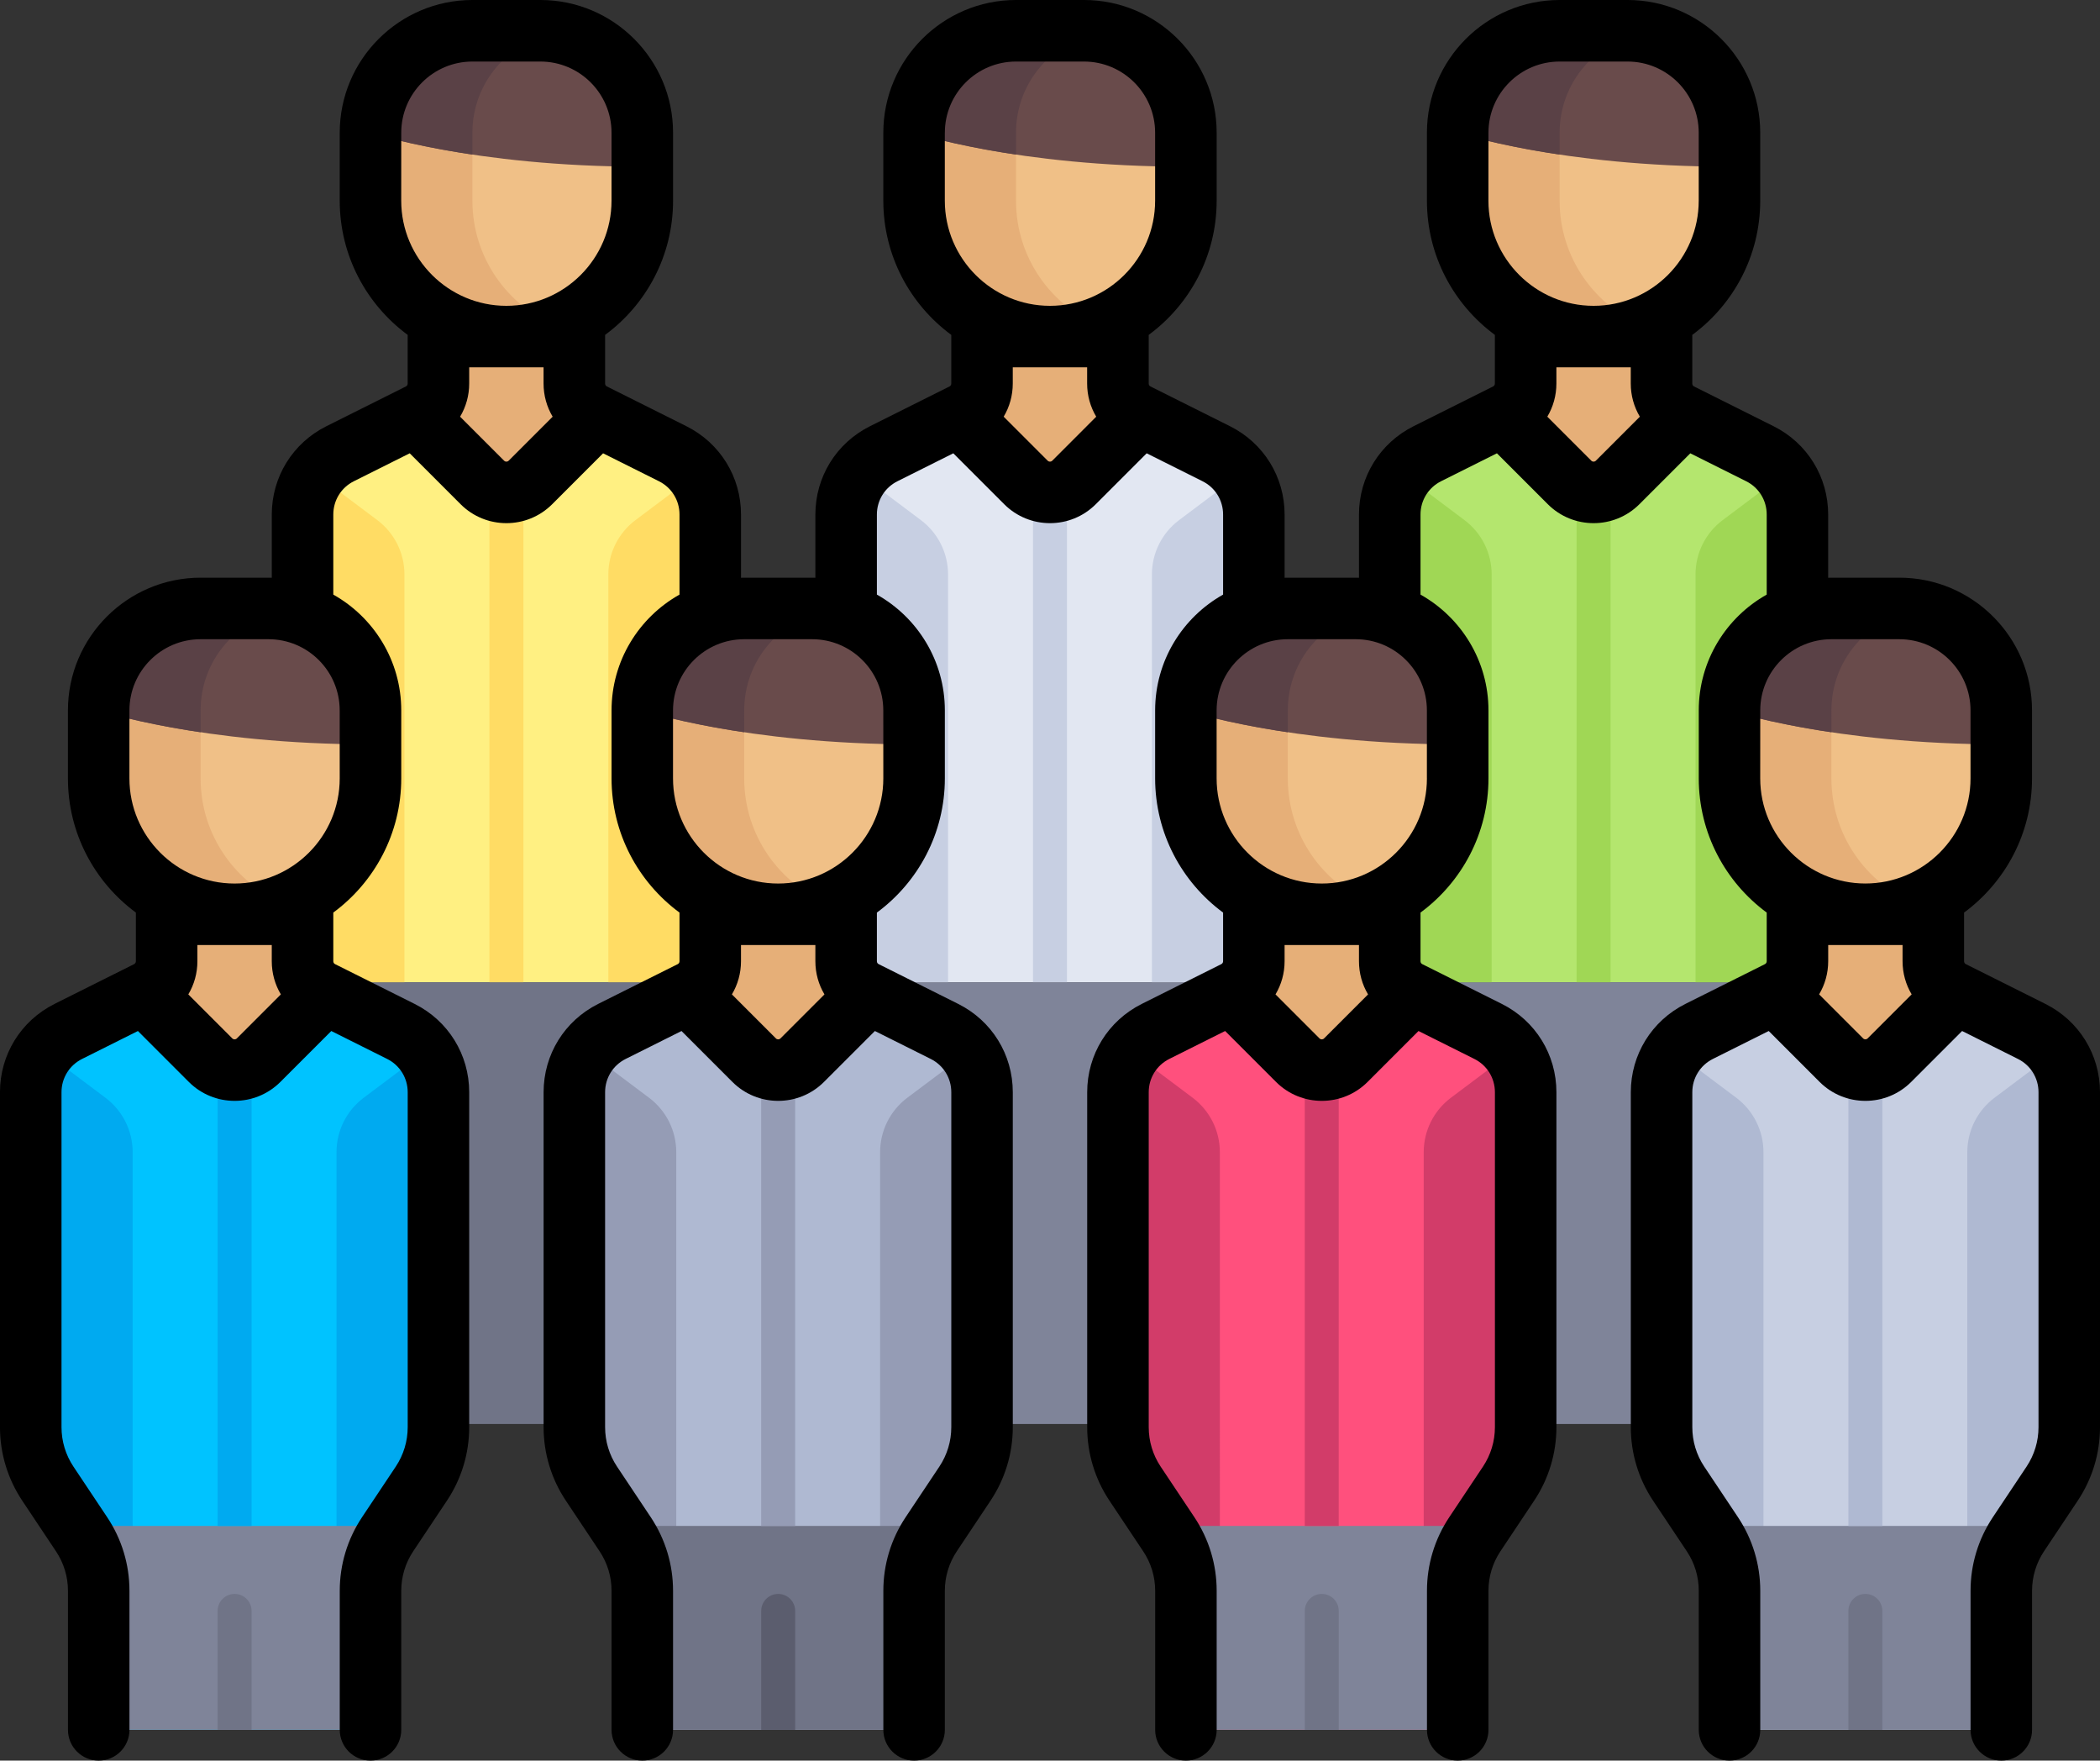 <?xml version="1.0" encoding="iso-8859-1"?>
<!-- Generator: Adobe Illustrator 21.1.0, SVG Export Plug-In . SVG Version: 6.00 Build 0)  -->
<svg version="1.1" id="Layer_1" xmlns="http://www.w3.org/2000/svg" xmlns:xlink="http://www.w3.org/1999/xlink" x="0px" y="0px"
	 viewBox="172.001 367.663 70 58.675" style="enable-background:new 172.001 367.663 70 58.675;" xml:space="preserve">
<rect x="172.001" y="367.663" width="70" height="58.675" fill="#333333" stroke="none"/>
<g>
	<path style="fill:#B4E66E;" d="M231.915,400.398V384.81c0-0.858-0.485-1.642-1.252-2.026l-2.652-1.326
		c-0.384-0.192-0.626-0.584-0.626-1.013v-2.698h-4.53v2.698c0,0.429-0.242,0.821-0.626,1.013l-2.652,1.326
		c-0.767,0.384-1.252,1.168-1.252,2.026v15.588H231.915z"/>
	<rect x="220.59" y="400.398" style="fill:#7F8499;" width="9.06" height="14.722"/>
	<rect x="224.554" y="383.411" style="fill:#A0D755;" width="1.132" height="16.987"/>
	<path style="fill:#E6AF78;" d="M225.12,383.411L225.12,383.411c-1.251,0-2.265-1.014-2.265-2.265v-3.397h4.53v3.397
		C227.385,382.397,226.371,383.411,225.12,383.411z"/>
	<path style="fill:#F0C087;" d="M225.12,378.881L225.12,378.881c-2.502,0-4.53-2.028-4.53-4.53v-2.265
		c0-1.876,1.521-3.397,3.397-3.397h2.265c1.876,0,3.397,1.521,3.397,3.397v2.265C229.65,376.853,227.622,378.881,225.12,378.881z"/>
	<path style="fill:#E6AF78;" d="M223.988,374.351v-2.265c0-1.682,1.226-3.07,2.831-3.34c-0.185-0.031-0.372-0.057-0.566-0.057
		h-2.265c-1.876,0-3.397,1.521-3.397,3.397v2.265c0,2.502,2.028,4.53,4.53,4.53c0.602,0,1.173-0.123,1.699-0.336
		C225.16,377.872,223.988,376.251,223.988,374.351z"/>
	<path style="fill:#694B4B;" d="M220.59,372.086c0,0,3.397,1.132,9.06,1.132v-1.132c0-1.876-1.521-3.397-3.397-3.397h-2.265
		C222.111,368.688,220.59,370.209,220.59,372.086L220.59,372.086z"/>
	<path style="fill:#5A4146;" d="M223.988,372.086c0-1.682,1.226-3.07,2.831-3.34c-0.185-0.031-0.372-0.057-0.566-0.057h-2.265
		c-1.876,0-3.397,1.521-3.397,3.397c0,0,1.218,0.403,3.397,0.728V372.086z"/>
	<g>
		<path style="fill:#A0D755;" d="M220.817,384.996l-2.031-1.524c-0.284,0.383-0.46,0.843-0.46,1.338v15.588h3.397v-13.59
			C221.723,386.095,221.387,385.424,220.817,384.996z"/>
		<path style="fill:#A0D755;" d="M229.424,384.996l2.032-1.524c0.284,0.383,0.46,0.843,0.46,1.338v15.588h-3.397v-13.59
			C228.518,386.095,228.853,385.424,229.424,384.996z"/>
	</g>
	<path style="fill:#FFF082;" d="M195.676,400.398V384.81c0-0.858-0.485-1.642-1.252-2.026l-2.652-1.326
		c-0.384-0.192-0.626-0.584-0.626-1.013v-2.698h-4.53v2.698c0,0.429-0.242,0.821-0.626,1.013l-2.652,1.326
		c-0.767,0.384-1.252,1.168-1.252,2.026v15.588H195.676z"/>
	<rect x="184.35" y="400.398" style="fill:#707487;" width="9.06" height="14.722"/>
	<rect x="188.315" y="383.411" style="fill:#FFDC64;" width="1.132" height="16.987"/>
	<path style="fill:#E6AF78;" d="M188.881,383.411L188.881,383.411c-1.251,0-2.265-1.014-2.265-2.265v-3.397h4.53v3.397
		C191.146,382.397,190.132,383.411,188.881,383.411z"/>
	<path style="fill:#F0C087;" d="M188.881,378.881L188.881,378.881c-2.502,0-4.53-2.028-4.53-4.53v-2.265
		c0-1.876,1.521-3.397,3.397-3.397h2.265c1.876,0,3.397,1.521,3.397,3.397v2.265C193.411,376.853,191.383,378.881,188.881,378.881z"
		/>
	<path style="fill:#E6AF78;" d="M187.748,374.351v-2.265c0-1.682,1.226-3.07,2.831-3.34c-0.185-0.031-0.372-0.057-0.566-0.057
		h-2.265c-1.876,0-3.397,1.521-3.397,3.397v2.265c0,2.502,2.028,4.53,4.53,4.53c0.602,0,1.173-0.123,1.699-0.336
		C188.921,377.872,187.748,376.251,187.748,374.351z"/>
	<path style="fill:#694B4B;" d="M184.351,372.086c0,0,3.397,1.132,9.06,1.132v-1.132c0-1.876-1.521-3.397-3.397-3.397h-2.265
		C185.872,368.688,184.351,370.209,184.351,372.086L184.351,372.086z"/>
	<path style="fill:#5A4146;" d="M187.748,372.086c0-1.682,1.226-3.07,2.831-3.34c-0.185-0.031-0.372-0.057-0.566-0.057h-2.265
		c-1.876,0-3.397,1.521-3.397,3.397c0,0,1.218,0.403,3.397,0.728L187.748,372.086L187.748,372.086z"/>
	<g>
		<path style="fill:#FFDC64;" d="M184.577,384.996l-2.032-1.524c-0.284,0.383-0.46,0.843-0.46,1.338v15.588h3.397v-13.59
			C185.483,386.095,185.148,385.424,184.577,384.996z"/>
		<path style="fill:#FFDC64;" d="M193.184,384.996l2.032-1.524c0.284,0.383,0.46,0.843,0.46,1.338v15.588h-3.397v-13.59
			C192.278,386.095,192.614,385.424,193.184,384.996z"/>
	</g>
	<path style="fill:#E2E7F2;" d="M213.795,400.398V384.81c0-0.858-0.485-1.642-1.252-2.026l-2.652-1.326
		c-0.384-0.192-0.626-0.584-0.626-1.013v-2.698h-4.53v2.698c0,0.429-0.242,0.821-0.626,1.013l-2.652,1.326
		c-0.767,0.384-1.252,1.168-1.252,2.026v15.588H213.795z"/>
	<rect x="202.471" y="400.398" style="fill:#7F8499;" width="9.06" height="14.722"/>
	<rect x="206.434" y="383.411" style="fill:#C7CFE2;" width="1.132" height="16.987"/>
	<path style="fill:#E6AF78;" d="M207,383.411L207,383.411c-1.251,0-2.265-1.014-2.265-2.265v-3.397h4.53v3.397
		C209.265,382.397,208.251,383.411,207,383.411z"/>
	<path style="fill:#F0C087;" d="M207,378.881L207,378.881c-2.502,0-4.53-2.028-4.53-4.53v-2.265c0-1.876,1.521-3.397,3.397-3.397
		h2.265c1.876,0,3.397,1.521,3.397,3.397v2.265C211.53,376.853,209.502,378.881,207,378.881z"/>
	<path style="fill:#E6AF78;" d="M205.868,374.351v-2.265c0-1.682,1.226-3.07,2.831-3.34c-0.185-0.031-0.372-0.057-0.566-0.057
		h-2.265c-1.876,0-3.397,1.521-3.397,3.397v2.265c0,2.502,2.028,4.53,4.53,4.53c0.602,0,1.173-0.123,1.699-0.336
		C207.04,377.872,205.868,376.251,205.868,374.351z"/>
	<path style="fill:#694B4B;" d="M202.471,372.086c0,0,3.397,1.132,9.06,1.132v-1.132c0-1.876-1.521-3.397-3.397-3.397h-2.265
		C203.992,368.688,202.471,370.209,202.471,372.086L202.471,372.086z"/>
	<path style="fill:#5A4146;" d="M205.868,372.086c0-1.682,1.226-3.07,2.831-3.34c-0.185-0.031-0.372-0.057-0.566-0.057h-2.265
		c-1.876,0-3.397,1.521-3.397,3.397c0,0,1.218,0.403,3.397,0.728L205.868,372.086L205.868,372.086z"/>
	<g>
		<path style="fill:#C7CFE2;" d="M202.697,384.996l-2.031-1.524c-0.284,0.383-0.46,0.843-0.46,1.338v15.588h3.397v-13.59
			C203.603,386.095,203.267,385.424,202.697,384.996z"/>
		<path style="fill:#C7CFE2;" d="M211.304,384.996l2.031-1.524c0.284,0.383,0.46,0.843,0.46,1.338v15.588h-3.397v-13.59
			C210.398,386.095,210.734,385.424,211.304,384.996z"/>
	</g>
	<path style="fill:#00C3FF;" d="M185.364,402.037l-2.652-1.326c-0.384-0.192-0.626-0.584-0.626-1.013V397h-4.53v2.698
		c0,0.429-0.242,0.821-0.626,1.013l-2.652,1.326c-0.767,0.384-1.252,1.168-1.252,2.026v11.161c0,0.671,0.199,1.326,0.571,1.885
		l1.124,1.686c0.372,0.558,0.571,1.214,0.571,1.885v4.634h9.06v-4.634c0-0.671,0.199-1.326,0.571-1.885l1.124-1.686
		c0.372-0.558,0.571-1.214,0.571-1.885v-11.161C186.616,403.205,186.131,402.421,185.364,402.037z"/>
	<g>
		<path style="fill:#00AAF0;" d="M174.72,418.794c0.372,0.558,0.571,1.214,0.571,1.885v0.104h1.132V406.06
			c0-0.713-0.336-1.384-0.906-1.812l-2.032-1.524c-0.284,0.383-0.46,0.843-0.46,1.338v11.161c0,0.671,0.199,1.326,0.571,1.885
			L174.72,418.794z"/>
		<path style="fill:#00AAF0;" d="M184.921,418.794c-0.372,0.558-0.571,1.214-0.571,1.885v0.104h-1.132V406.06
			c0-0.713,0.336-1.384,0.906-1.812l2.032-1.524c0.284,0.383,0.46,0.843,0.46,1.338v11.161c0,0.671-0.199,1.326-0.571,1.885
			L184.921,418.794z"/>
	</g>
	<rect x="175.291" y="418.517" style="fill:#7F8499;" width="9.06" height="6.795"/>
	<path style="fill:#707487;" d="M179.821,420.783c-0.313,0-0.566,0.253-0.566,0.566v3.964h1.132v-3.964
		C180.387,421.036,180.133,420.783,179.821,420.783z"/>
	<rect x="179.255" y="402.663" style="fill:#00AAF0;" width="1.132" height="15.855"/>
	<path style="fill:#E6AF78;" d="M179.821,402.663L179.821,402.663c-1.251,0-2.265-1.014-2.265-2.265V397h4.53v3.397
		C182.086,401.649,181.072,402.663,179.821,402.663z"/>
	<path style="fill:#F0C087;" d="M179.821,398.133L179.821,398.133c-2.502,0-4.53-2.028-4.53-4.53v-2.265
		c0-1.876,1.521-3.397,3.397-3.397h2.265c1.876,0,3.397,1.521,3.397,3.397v2.265C184.351,396.105,182.323,398.133,179.821,398.133z"
		/>
	<path style="fill:#E6AF78;" d="M178.688,393.603v-2.265c0-1.682,1.226-3.07,2.831-3.34c-0.185-0.031-0.372-0.057-0.566-0.057
		h-2.265c-1.876,0-3.397,1.521-3.397,3.397v2.265c0,2.502,2.028,4.53,4.53,4.53c0.602,0,1.173-0.123,1.699-0.336
		C179.861,397.124,178.688,395.503,178.688,393.603z"/>
	<path style="fill:#694B4B;" d="M175.291,391.338c0,0,3.397,1.132,9.06,1.132v-1.132c0-1.876-1.521-3.397-3.397-3.397h-2.265
		C176.812,387.941,175.291,389.462,175.291,391.338L175.291,391.338z"/>
	<path style="fill:#5A4146;" d="M178.688,391.338c0-1.682,1.226-3.07,2.831-3.34c-0.185-0.031-0.372-0.057-0.566-0.057h-2.265
		c-1.876,0-3.397,1.521-3.397,3.397c0,0,1.218,0.403,3.397,0.728V391.338z"/>
	<path style="fill:#AFB9D2;" d="M203.483,402.037l-2.652-1.326c-0.384-0.192-0.626-0.584-0.626-1.013V397h-4.53v2.698
		c0,0.429-0.242,0.821-0.626,1.013l-2.652,1.326c-0.767,0.384-1.252,1.168-1.252,2.026v11.161c0,0.671,0.199,1.326,0.571,1.885
		l1.124,1.686c0.372,0.558,0.571,1.214,0.571,1.885v4.634h9.06v-4.634c0-0.671,0.199-1.326,0.571-1.885l1.124-1.686
		c0.372-0.558,0.571-1.214,0.571-1.885v-11.161C204.735,403.205,204.251,402.421,203.483,402.037z"/>
	<g>
		<path style="fill:#959CB5;" d="M192.84,418.794c0.372,0.558,0.571,1.214,0.571,1.885v0.104h1.132V406.06
			c0-0.713-0.336-1.384-0.906-1.812l-2.031-1.524c-0.284,0.383-0.46,0.843-0.46,1.338v11.161c0,0.671,0.199,1.326,0.571,1.885
			L192.84,418.794z"/>
		<path style="fill:#959CB5;" d="M203.041,418.794c-0.372,0.558-0.571,1.214-0.571,1.885v0.104h-1.132V406.06
			c0-0.713,0.336-1.384,0.906-1.812l2.031-1.524c0.284,0.383,0.46,0.843,0.46,1.338v11.161c0,0.671-0.199,1.326-0.571,1.885
			L203.041,418.794z"/>
	</g>
	<rect x="193.411" y="418.517" style="fill:#707487;" width="9.06" height="6.795"/>
	<path style="fill:#5B5D6E;" d="M197.941,420.783c-0.313,0-0.566,0.253-0.566,0.566v3.964h1.132v-3.964
		C198.507,421.036,198.253,420.783,197.941,420.783z"/>
	<rect x="197.374" y="402.663" style="fill:#959CB5;" width="1.132" height="15.855"/>
	<path style="fill:#E6AF78;" d="M197.941,402.663L197.941,402.663c-1.251,0-2.265-1.014-2.265-2.265V397h4.53v3.397
		C200.206,401.649,199.191,402.663,197.941,402.663z"/>
	<path style="fill:#F0C087;" d="M197.941,398.133L197.941,398.133c-2.502,0-4.53-2.028-4.53-4.53v-2.265
		c0-1.876,1.521-3.397,3.397-3.397h2.265c1.876,0,3.397,1.521,3.397,3.397v2.265C202.471,396.105,200.442,398.133,197.941,398.133z"
		/>
	<path style="fill:#E6AF78;" d="M196.808,393.603v-2.265c0-1.682,1.226-3.07,2.831-3.34c-0.185-0.031-0.372-0.057-0.566-0.057
		h-2.265c-1.876,0-3.397,1.521-3.397,3.397v2.265c0,2.502,2.028,4.53,4.53,4.53c0.602,0,1.173-0.123,1.699-0.336
		C197.981,397.124,196.808,395.503,196.808,393.603z"/>
	<path style="fill:#694B4B;" d="M193.411,391.338c0,0,3.397,1.132,9.06,1.132v-1.132c0-1.876-1.521-3.397-3.397-3.397h-2.265
		C194.932,387.941,193.411,389.462,193.411,391.338L193.411,391.338z"/>
	<path style="fill:#5A4146;" d="M196.808,391.338c0-1.682,1.226-3.07,2.831-3.34c-0.185-0.031-0.372-0.057-0.566-0.057h-2.265
		c-1.876,0-3.397,1.521-3.397,3.397c0,0,1.218,0.403,3.397,0.728V391.338z"/>
	<path style="fill:#FF507D;" d="M221.603,402.037l-2.652-1.326c-0.384-0.192-0.626-0.584-0.626-1.013V397h-4.53v2.698
		c0,0.429-0.242,0.821-0.626,1.013l-2.652,1.326c-0.767,0.384-1.252,1.168-1.252,2.026v11.161c0,0.671,0.199,1.326,0.571,1.885
		l1.124,1.686c0.372,0.558,0.571,1.214,0.571,1.885v4.634h9.06v-4.634c0-0.671,0.199-1.326,0.571-1.885l1.124-1.686
		c0.372-0.558,0.571-1.214,0.571-1.885v-11.161C222.855,403.205,222.371,402.421,221.603,402.037z"/>
	<g>
		<path style="fill:#D23C69;" d="M210.96,418.794c0.372,0.558,0.571,1.214,0.571,1.885v0.104h1.132V406.06
			c0-0.713-0.336-1.384-0.906-1.812l-2.031-1.524c-0.284,0.383-0.46,0.843-0.46,1.338v11.161c0,0.671,0.199,1.326,0.571,1.885
			L210.96,418.794z"/>
		<path style="fill:#D23C69;" d="M221.161,418.794c-0.372,0.558-0.571,1.214-0.571,1.885v0.104h-1.132V406.06
			c0-0.713,0.336-1.384,0.906-1.812l2.031-1.524c0.284,0.383,0.46,0.843,0.46,1.338v11.161c0,0.671-0.199,1.326-0.571,1.885
			L221.161,418.794z"/>
	</g>
	<rect x="211.53" y="418.517" style="fill:#7F8499;" width="9.06" height="6.795"/>
	<path style="fill:#707487;" d="M216.06,420.783c-0.313,0-0.566,0.253-0.566,0.566v3.964h1.132v-3.964
		C216.627,421.036,216.373,420.783,216.06,420.783z"/>
	<rect x="215.493" y="402.663" style="fill:#D23C69;" width="1.132" height="15.855"/>
	<path style="fill:#E6AF78;" d="M216.06,402.663L216.06,402.663c-1.251,0-2.265-1.014-2.265-2.265V397h4.53v3.397
		C218.325,401.649,217.311,402.663,216.06,402.663z"/>
	<path style="fill:#F0C087;" d="M216.06,398.133L216.06,398.133c-2.502,0-4.53-2.028-4.53-4.53v-2.265
		c0-1.876,1.521-3.397,3.397-3.397h2.265c1.876,0,3.397,1.521,3.397,3.397v2.265C220.59,396.105,218.562,398.133,216.06,398.133z"/>
	<path style="fill:#E6AF78;" d="M214.928,393.603v-2.265c0-1.682,1.226-3.07,2.831-3.34c-0.185-0.031-0.372-0.057-0.566-0.057
		h-2.265c-1.876,0-3.397,1.521-3.397,3.397v2.265c0,2.502,2.028,4.53,4.53,4.53c0.602,0,1.173-0.123,1.699-0.336
		C216.1,397.124,214.928,395.503,214.928,393.603z"/>
	<path style="fill:#694B4B;" d="M211.53,391.338c0,0,3.397,1.132,9.06,1.132v-1.132c0-1.876-1.521-3.397-3.397-3.397h-2.265
		C213.051,387.941,211.53,389.462,211.53,391.338L211.53,391.338z"/>
	<path style="fill:#5A4146;" d="M214.928,391.338c0-1.682,1.226-3.07,2.831-3.34c-0.185-0.031-0.372-0.057-0.566-0.057h-2.265
		c-1.876,0-3.397,1.521-3.397,3.397c0,0,1.218,0.403,3.397,0.728L214.928,391.338L214.928,391.338z"/>
	<path style="fill:#C7CFE2;" d="M239.723,402.037l-2.652-1.326c-0.384-0.192-0.626-0.584-0.626-1.013V397h-4.53v2.698
		c0,0.429-0.242,0.821-0.626,1.013l-2.652,1.326c-0.767,0.384-1.252,1.168-1.252,2.026v11.161c0,0.671,0.199,1.326,0.571,1.885
		l1.124,1.686c0.372,0.558,0.571,1.214,0.571,1.885v4.634h9.06v-4.634c0-0.671,0.199-1.326,0.571-1.885l1.124-1.686
		c0.372-0.558,0.571-1.214,0.571-1.885v-11.161C240.975,403.205,240.49,402.421,239.723,402.037z"/>
	<g>
		<path style="fill:#AFB9D2;" d="M229.08,418.794c0.372,0.558,0.571,1.214,0.571,1.885v0.104h1.132V406.06
			c0-0.713-0.336-1.384-0.906-1.812l-2.031-1.524c-0.284,0.383-0.46,0.843-0.46,1.338v11.161c0,0.671,0.199,1.326,0.571,1.885
			L229.08,418.794z"/>
		<path style="fill:#AFB9D2;" d="M239.281,418.794c-0.372,0.558-0.571,1.214-0.571,1.885v0.104h-1.132V406.06
			c0-0.713,0.336-1.384,0.906-1.812l2.032-1.524c0.284,0.383,0.46,0.843,0.46,1.338v11.161c0,0.671-0.199,1.326-0.571,1.885
			L239.281,418.794z"/>
	</g>
	<rect x="229.651" y="418.517" style="fill:#7F8499;" width="9.06" height="6.795"/>
	<path style="fill:#707487;" d="M234.18,420.783c-0.313,0-0.566,0.253-0.566,0.566v3.964h1.132v-3.964
		C234.746,421.036,234.493,420.783,234.18,420.783z"/>
	<rect x="233.614" y="402.663" style="fill:#AFB9D2;" width="1.132" height="15.855"/>
	<path style="fill:#E6AF78;" d="M234.18,402.663L234.18,402.663c-1.251,0-2.265-1.014-2.265-2.265V397h4.53v3.397
		C236.445,401.649,235.431,402.663,234.18,402.663z"/>
	<path style="fill:#F0C087;" d="M234.18,398.133L234.18,398.133c-2.502,0-4.53-2.028-4.53-4.53v-2.265
		c0-1.876,1.521-3.397,3.397-3.397h2.265c1.876,0,3.397,1.521,3.397,3.397v2.265C238.71,396.105,236.682,398.133,234.18,398.133z"/>
	<path style="fill:#E6AF78;" d="M233.048,393.603v-2.265c0-1.682,1.226-3.07,2.831-3.34c-0.185-0.031-0.372-0.057-0.566-0.057
		h-2.265c-1.876,0-3.397,1.521-3.397,3.397v2.265c0,2.502,2.028,4.53,4.53,4.53c0.602,0,1.173-0.123,1.699-0.336
		C234.22,397.124,233.048,395.503,233.048,393.603z"/>
	<path style="fill:#694B4B;" d="M229.65,391.338c0,0,3.397,1.132,9.06,1.132v-1.132c0-1.876-1.521-3.397-3.397-3.397h-2.265
		C231.171,387.941,229.65,389.462,229.65,391.338L229.65,391.338z"/>
	<path style="fill:#5A4146;" d="M233.048,391.338c0-1.682,1.226-3.07,2.831-3.34c-0.185-0.031-0.372-0.057-0.566-0.057h-2.265
		c-1.876,0-3.397,1.521-3.397,3.397c0,0,1.218,0.403,3.397,0.728L233.048,391.338L233.048,391.338z"/>
	<path d="M240.181,401.12l-2.652-1.326c-0.037-0.018-0.059-0.055-0.059-0.096v-1.622c1.373-1.012,2.265-2.64,2.265-4.473v-2.265
		c0-2.439-1.984-4.423-4.423-4.423h-2.265c-0.036,0-0.071,0.002-0.107,0.003v-2.107c0-1.254-0.697-2.382-1.819-2.943l-2.652-1.326
		c-0.037-0.018-0.059-0.055-0.059-0.096v-1.622c1.373-1.012,2.265-2.64,2.265-4.473v-2.265c0-2.439-1.984-4.423-4.423-4.423h-2.264
		c-2.439,0-4.423,1.984-4.423,4.423v2.265c0,1.833,0.892,3.46,2.265,4.473v1.622c0,0.041-0.023,0.078-0.059,0.096l-2.652,1.326
		c-1.122,0.561-1.819,1.689-1.819,2.943v2.107c-0.036-0.001-0.071-0.003-0.107-0.003h-2.265c-0.036,0-0.071,0.002-0.107,0.003
		v-2.107c0-1.254-0.697-2.382-1.819-2.943l-2.652-1.326c-0.037-0.018-0.059-0.055-0.059-0.096v-1.622
		c1.373-1.012,2.265-2.64,2.265-4.473v-2.265c0-2.439-1.984-4.423-4.423-4.423h-2.265c-2.439,0-4.423,1.984-4.423,4.423v2.265
		c0,1.833,0.892,3.46,2.265,4.473v1.622c0,0.041-0.023,0.078-0.059,0.096l-2.652,1.326c-1.122,0.561-1.819,1.689-1.819,2.943v2.107
		c-0.036-0.001-0.071-0.003-0.107-0.003h-2.265c-0.036,0-0.071,0.002-0.107,0.003v-2.107c0-1.254-0.697-2.382-1.819-2.943
		l-2.652-1.326c-0.037-0.018-0.059-0.055-0.059-0.096v-1.622c1.373-1.012,2.265-2.64,2.265-4.473v-2.265
		c0-2.439-1.984-4.423-4.423-4.423h-2.265c-2.439,0-4.423,1.984-4.423,4.423v2.265c0,1.833,0.892,3.46,2.265,4.473v1.622
		c0,0.041-0.023,0.078-0.059,0.096l-2.652,1.326c-1.122,0.561-1.819,1.689-1.819,2.943v2.107c-0.036-0.001-0.071-0.003-0.107-0.003
		h-2.265c-2.439,0-4.423,1.984-4.423,4.423v2.265c0,1.833,0.892,3.46,2.265,4.473v1.622c0,0.041-0.023,0.078-0.059,0.096
		l-2.652,1.326c-1.122,0.561-1.819,1.689-1.819,2.943v11.161c0,0.876,0.257,1.724,0.743,2.453l1.124,1.686
		c0.261,0.391,0.399,0.846,0.399,1.316v4.634c0,0.566,0.459,1.025,1.025,1.025s1.025-0.459,1.025-1.025v-4.634
		c0-0.876-0.257-1.724-0.743-2.453l-1.124-1.686c-0.261-0.391-0.398-0.846-0.398-1.316v-11.161c0-0.473,0.262-0.897,0.685-1.109
		l1.862-0.931l1.697,1.697c0.421,0.421,0.973,0.631,1.526,0.631c0.552,0,1.105-0.21,1.526-0.631l1.697-1.697l1.862,0.931
		c0.423,0.211,0.685,0.636,0.685,1.109v11.161c0,0.47-0.138,0.925-0.398,1.316l-1.124,1.686c-0.486,0.729-0.743,1.577-0.743,2.453
		v4.634c0,0.566,0.459,1.025,1.025,1.025s1.025-0.459,1.025-1.025v-4.634c0-0.47,0.138-0.925,0.398-1.316l1.124-1.686
		c0.486-0.729,0.743-1.577,0.743-2.453v-11.161c0-1.254-0.697-2.382-1.819-2.943l-2.652-1.326c-0.037-0.018-0.059-0.055-0.059-0.096
		v-1.622c1.373-1.012,2.265-2.64,2.265-4.473v-2.265c0-1.656-0.915-3.101-2.265-3.859v-2.669c0-0.473,0.262-0.897,0.685-1.109
		l1.862-0.931l1.697,1.697c0.421,0.421,0.973,0.631,1.526,0.631s1.105-0.21,1.526-0.631l1.697-1.697l1.862,0.931
		c0.423,0.211,0.685,0.636,0.685,1.109v2.669c-1.35,0.758-2.265,2.203-2.265,3.859v2.265c0,1.833,0.892,3.46,2.265,4.473v1.622
		c0,0.041-0.023,0.078-0.059,0.096l-2.652,1.326c-1.122,0.561-1.819,1.689-1.819,2.943v11.161c0,0.876,0.257,1.725,0.743,2.453
		l1.124,1.686c0.261,0.391,0.398,0.846,0.398,1.316v4.634c0,0.566,0.459,1.025,1.025,1.025s1.025-0.459,1.025-1.025v-4.634
		c0-0.876-0.257-1.724-0.743-2.453l-1.124-1.686c-0.261-0.391-0.398-0.846-0.398-1.316v-11.161c0-0.473,0.262-0.897,0.685-1.109
		l1.862-0.931l1.697,1.697c0.421,0.421,0.973,0.631,1.526,0.631c0.552,0,1.105-0.21,1.526-0.631l1.697-1.697l1.862,0.931
		c0.423,0.211,0.685,0.636,0.685,1.109v11.161c0,0.47-0.138,0.925-0.398,1.316l-1.124,1.686c-0.486,0.729-0.743,1.577-0.743,2.453
		v4.634c0,0.566,0.459,1.025,1.025,1.025s1.025-0.459,1.025-1.025v-4.634c0-0.47,0.138-0.925,0.398-1.316l1.124-1.686
		c0.486-0.729,0.743-1.577,0.743-2.453v-11.161c0-1.254-0.697-2.382-1.819-2.943l-2.652-1.326c-0.037-0.018-0.059-0.055-0.059-0.096
		v-1.622c1.373-1.012,2.265-2.64,2.265-4.473v-2.265c0-1.656-0.915-3.101-2.265-3.859v-2.669c0-0.473,0.262-0.897,0.685-1.109
		l1.862-0.931l1.697,1.697c0.421,0.421,0.973,0.631,1.526,0.631s1.105-0.21,1.526-0.631l1.697-1.697l1.862,0.931
		c0.423,0.211,0.685,0.636,0.685,1.109v2.669c-1.35,0.758-2.265,2.203-2.265,3.859v2.265c0,1.833,0.892,3.46,2.265,4.473v1.622
		c0,0.041-0.023,0.078-0.059,0.096l-2.652,1.326c-1.122,0.561-1.819,1.689-1.819,2.943v11.161c0,0.876,0.257,1.725,0.743,2.453
		l1.124,1.686c0.261,0.391,0.399,0.846,0.399,1.316v4.634c0,0.566,0.459,1.025,1.025,1.025s1.025-0.459,1.025-1.025v-4.634
		c0-0.876-0.257-1.724-0.743-2.453l-1.124-1.686c-0.261-0.391-0.398-0.846-0.398-1.316v-11.161c0-0.473,0.263-0.897,0.685-1.109
		l1.862-0.931l1.697,1.697c0.421,0.421,0.973,0.631,1.526,0.631c0.553,0,1.105-0.21,1.526-0.631l1.697-1.697l1.862,0.931
		c0.423,0.211,0.685,0.636,0.685,1.109v11.161c0,0.47-0.138,0.925-0.398,1.316l-1.124,1.686c-0.486,0.729-0.743,1.577-0.743,2.453
		v4.634c0,0.566,0.459,1.025,1.025,1.025c0.566,0,1.025-0.459,1.025-1.025v-4.634c0-0.47,0.138-0.925,0.398-1.316l1.124-1.686
		c0.486-0.729,0.743-1.577,0.743-2.453v-11.161c0-1.254-0.697-2.382-1.819-2.943l-2.652-1.326c-0.037-0.018-0.059-0.055-0.059-0.096
		v-1.622c1.373-1.012,2.265-2.64,2.265-4.473v-2.265c0-1.656-0.915-3.101-2.265-3.859v-2.669c0-0.473,0.263-0.897,0.685-1.109
		l1.862-0.931l1.697,1.697c0.421,0.421,0.973,0.631,1.526,0.631c0.552,0,1.105-0.21,1.526-0.631l1.697-1.697l1.862,0.931
		c0.423,0.211,0.685,0.636,0.685,1.109v2.669c-1.35,0.758-2.265,2.203-2.265,3.859v2.265c0,1.833,0.892,3.46,2.265,4.473v1.622
		c0,0.041-0.023,0.078-0.059,0.096l-2.652,1.326c-1.122,0.561-1.819,1.689-1.819,2.943v11.161c0,0.876,0.257,1.725,0.743,2.453
		l1.124,1.686c0.261,0.391,0.398,0.846,0.398,1.316v4.634c0,0.566,0.459,1.025,1.025,1.025s1.025-0.459,1.025-1.025v-4.634
		c0-0.876-0.257-1.724-0.743-2.453l-1.124-1.686c-0.261-0.391-0.398-0.846-0.398-1.316v-11.161c0-0.473,0.263-0.897,0.685-1.109
		l1.862-0.931l1.697,1.697c0.421,0.421,0.973,0.631,1.526,0.631c0.553,0,1.105-0.21,1.526-0.631l1.697-1.697l1.862,0.931
		c0.423,0.211,0.685,0.636,0.685,1.109v11.161c0,0.47-0.138,0.925-0.398,1.316l-1.124,1.686c-0.486,0.729-0.743,1.577-0.743,2.453
		v4.634c0,0.566,0.459,1.025,1.025,1.025s1.025-0.459,1.025-1.025v-4.634c0-0.47,0.138-0.925,0.398-1.316l1.124-1.686
		c0.486-0.729,0.743-1.577,0.743-2.453v-11.161C242,402.808,241.303,401.681,240.181,401.12z M181.06,399.158v0.54
		c0,0.399,0.108,0.778,0.303,1.105l-1.467,1.467c-0.042,0.042-0.11,0.042-0.151,0l-1.467-1.467c0.195-0.327,0.303-0.706,0.303-1.105
		v-0.54L181.06,399.158L181.06,399.158z M183.325,393.603c0,1.932-1.572,3.505-3.505,3.505s-3.505-1.572-3.505-3.505v-2.265
		c0-1.308,1.064-2.372,2.372-2.372h2.265c1.308,0,2.372,1.064,2.372,2.372L183.325,393.603L183.325,393.603z M185.376,372.086
		c0-1.308,1.064-2.372,2.372-2.372h2.265c1.308,0,2.372,1.064,2.372,2.372v2.265c0,1.932-1.572,3.504-3.505,3.504
		c-1.932,0-3.505-1.572-3.505-3.504L185.376,372.086L185.376,372.086z M188.956,383.017c-0.042,0.042-0.11,0.042-0.151,0
		l-1.467-1.467c0.195-0.327,0.303-0.706,0.303-1.105v-0.54h2.479v0.54c0,0.399,0.108,0.778,0.303,1.105L188.956,383.017z
		 M199.18,399.158v0.54c0,0.399,0.108,0.778,0.303,1.105l-1.467,1.467c-0.042,0.042-0.11,0.042-0.151,0l-1.467-1.467
		c0.195-0.327,0.303-0.706,0.303-1.105v-0.54H199.18z M201.445,393.603c0,1.932-1.572,3.505-3.505,3.505
		c-1.932,0-3.505-1.572-3.505-3.505v-2.265c0-1.308,1.064-2.372,2.372-2.372h2.265c1.308,0,2.372,1.064,2.372,2.372L201.445,393.603
		L201.445,393.603z M203.496,372.086c0-1.308,1.064-2.372,2.372-2.372h2.265c1.308,0,2.372,1.064,2.372,2.372v2.265
		c0,1.932-1.572,3.504-3.505,3.504c-1.932,0-3.505-1.572-3.505-3.504V372.086L203.496,372.086z M207.076,383.017
		c-0.042,0.042-0.11,0.042-0.152,0l-1.467-1.467c0.195-0.327,0.303-0.706,0.303-1.105v-0.54h2.479v0.54
		c0,0.399,0.108,0.778,0.303,1.105L207.076,383.017z M217.3,399.158v0.54c0,0.399,0.108,0.778,0.303,1.105l-1.467,1.467
		c-0.042,0.042-0.11,0.042-0.151,0l-1.467-1.467c0.195-0.327,0.303-0.706,0.303-1.105v-0.54L217.3,399.158L217.3,399.158z
		 M219.565,393.603c0,1.932-1.572,3.505-3.505,3.505c-1.932,0-3.505-1.572-3.505-3.505v-2.265c0-1.308,1.064-2.372,2.372-2.372
		h2.265c1.308,0,2.372,1.064,2.372,2.372V393.603L219.565,393.603z M221.616,372.086c0-1.308,1.064-2.372,2.372-2.372h2.265
		c1.308,0,2.372,1.064,2.372,2.372v2.265c0,1.932-1.572,3.504-3.505,3.504c-1.932,0-3.505-1.572-3.505-3.504L221.616,372.086
		L221.616,372.086z M225.196,383.017c-0.042,0.042-0.11,0.042-0.151,0l-1.467-1.467c0.195-0.327,0.303-0.706,0.303-1.105v-0.54
		h2.479v0.54c0,0.399,0.108,0.778,0.303,1.105L225.196,383.017z M230.676,391.338c0-1.308,1.064-2.372,2.372-2.372h2.265
		c1.308,0,2.372,1.064,2.372,2.372v2.265c0,1.932-1.572,3.504-3.505,3.504c-1.932,0-3.505-1.572-3.505-3.504L230.676,391.338
		L230.676,391.338z M234.256,402.269c-0.042,0.042-0.11,0.042-0.151,0l-1.467-1.467c0.195-0.327,0.303-0.706,0.303-1.105v-0.54
		h2.479v0.54c0,0.399,0.108,0.778,0.303,1.105L234.256,402.269z"/>
</g>
</svg>
